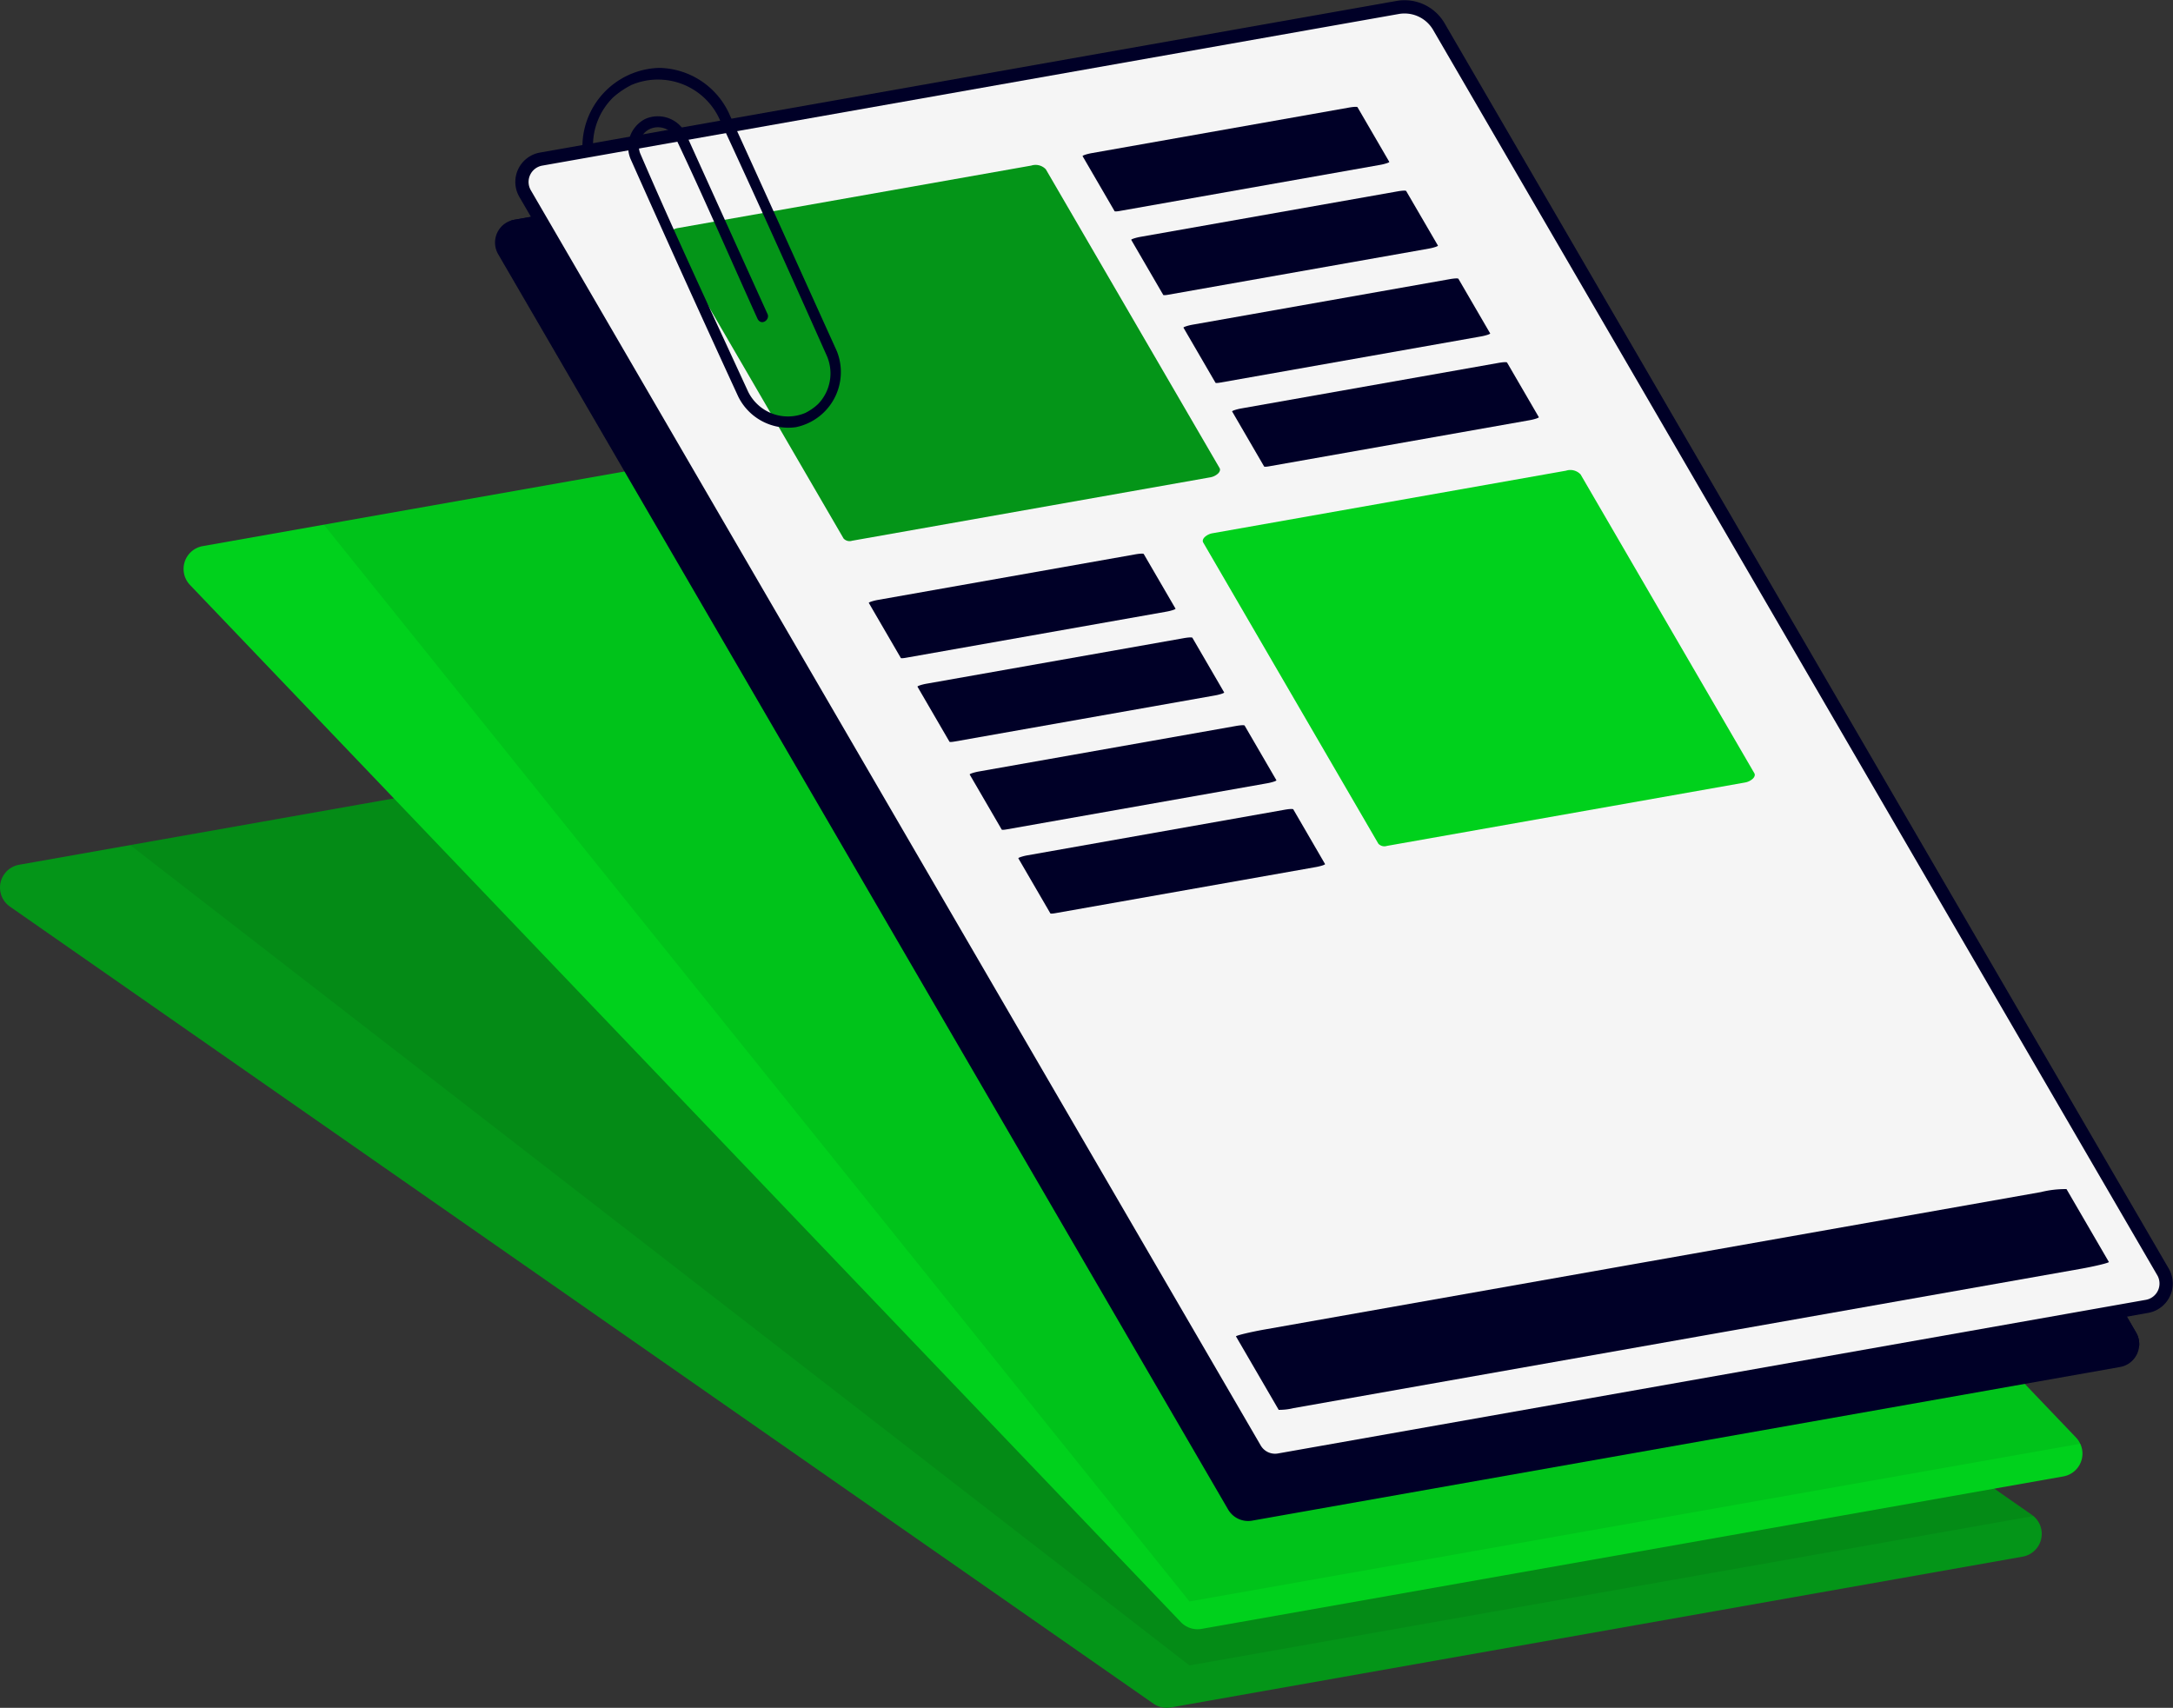 <svg xmlns="http://www.w3.org/2000/svg" width="163.905" height="128.815" viewBox="0 0 163.905 128.815">
  <rect x="0" y="0" width="163.905" height="128.815" fill="#333333" stroke="none"/>
  <g id="Group_59" data-name="Group 59" transform="translate(-406.912 -905.9)">
    <g id="Group_40" data-name="Group 40" transform="translate(406.912 959.724)">
      <path id="Path_28" data-name="Path 28" d="M473.915,1133.243a1.748,1.748,0,0,0-1.3-.287l-64.256,11.374a1.749,1.749,0,0,0-.7,3.156l86.255,60.121a1.749,1.749,0,0,0,1.3.287l64.256-11.374a1.749,1.749,0,0,0,.7-3.156Z" transform="translate(-406.912 -1132.929)" fill="#049518" fill-rule="evenodd"/>
    </g>
    <g id="Group_41" data-name="Group 41" transform="translate(416.729 959.623)">
      <path id="Path_29" data-name="Path 29" d="M979.2,1179.125l-63.674,11.27-79.9-61.877,56.6-10.018Z" transform="translate(-835.626 -1118.5)" fill="rgba(0,0,0,0.07)" fill-rule="evenodd"/>
    </g>
    <g id="Group_42" data-name="Group 42" transform="translate(420.761 935.565)">
      <path id="Path_30" data-name="Path 30" d="M533.769,1030.813a1.749,1.749,0,0,0-1.568-.513l-65,11.5a1.749,1.749,0,0,0-.959,2.929l74.736,78.228a1.748,1.748,0,0,0,1.568.513l65-11.5a1.749,1.749,0,0,0,.959-2.929Z" transform="translate(-465.761 -1030.273)" fill="#00d11c" fill-rule="evenodd"/>
    </g>
    <g id="Group_43" data-name="Group 43" transform="translate(431.339 935.428)">
      <path id="Path_31" data-name="Path 31" d="M1030.3,1095.04,963,1106.955l-65.289-81.214,56.784-10.051Z" transform="translate(-897.708 -1015.69)" fill="rgba(0,0,1,0.07)" fill-rule="evenodd"/>
    </g>
    <g id="Group_44" data-name="Group 44" transform="translate(444.252 910.993)">
      <path id="Path_32" data-name="Path 32" d="M634.742,927.348a2.994,2.994,0,0,0-3.11-1.443l-64.608,11.436a1.749,1.749,0,0,0-1.207,2.6l55.057,94.681a1.748,1.748,0,0,0,1.816.842l65.465-11.588a1.749,1.749,0,0,0,1.207-2.6Z" transform="translate(-565.581 -925.86)" fill="#000027" fill-rule="evenodd"/>
    </g>
    <g id="Group_45" data-name="Group 45" transform="translate(445.455 910.992)">
      <path id="Path_33" data-name="Path 33" d="M957.7,923.4a1.737,1.737,0,0,1,.237-.059l64.608-11.437a3,3,0,0,1,3.111,1.443c7.013,12.062,46.987,80.807,54.619,93.926a1.763,1.763,0,0,1,.233.981,1.575,1.575,0,0,1-.238.059L1014.8,1019.9a1.743,1.743,0,0,1-1.817-.842c-5.563-9.566-47.248-81.249-55.057-94.679A1.749,1.749,0,0,1,957.7,923.4Z" transform="translate(-957.693 -911.853)" fill="#000027" fill-rule="evenodd"/>
    </g>
    <g id="Group_46" data-name="Group 46" transform="translate(446.282 906.418)">
      <path id="Path_34" data-name="Path 34" d="M643.368,907.906a2.994,2.994,0,0,0-3.11-1.443L575.65,917.9a1.749,1.749,0,0,0-1.207,2.6l55.057,94.681a1.748,1.748,0,0,0,1.816.842l65.465-11.588a1.749,1.749,0,0,0,1.207-2.6Z" transform="translate(-574.207 -906.418)" fill="#f5f5f5" stroke="#000027" stroke-width="1" fill-rule="evenodd"/>
    </g>
    <g id="Group_47" data-name="Group 47" transform="translate(457.301 918.358)">
      <path id="Path_35" data-name="Path 35" d="M649.525,957.471a1.06,1.06,0,0,0-1.1-.283L621.775,961.9a1.172,1.172,0,0,0-.6.288c-.142.14-.186.293-.117.411l13.212,22.72a.619.619,0,0,0,.643.166l27-4.78a1.169,1.169,0,0,0,.6-.288c.143-.139.186-.293.118-.411Z" transform="translate(-621.028 -957.157)" fill="#049518" fill-rule="evenodd"/>
    </g>
    <g id="Group_48" data-name="Group 48" transform="translate(497.636 941.371)">
      <path id="Path_36" data-name="Path 36" d="M820.921,1055.26a1.06,1.06,0,0,0-1.1-.283l-26.649,4.717a1.172,1.172,0,0,0-.6.288c-.142.139-.186.293-.117.411l13.212,22.72a.619.619,0,0,0,.643.166l27-4.78a1.173,1.173,0,0,0,.6-.288c.143-.139.186-.293.118-.411Z" transform="translate(-792.424 -1054.946)" fill="#00d11c" fill-rule="evenodd"/>
    </g>
    <g id="Group_49" data-name="Group 49" transform="translate(488.57 913.959)">
      <path id="Path_37" data-name="Path 37" d="M774.636,938.49c-.028-.048-.293-.036-.664.03l-19.387,3.432a3.726,3.726,0,0,0-.487.12c-.136.045-.21.085-.2.106l2.415,4.154c.016.028.171.021.388-.018l19.644-3.477a3.752,3.752,0,0,0,.487-.12c.136-.045.21-.085.2-.106Z" transform="translate(-753.899 -938.461)" fill="#000027" fill-rule="evenodd"/>
    </g>
    <g id="Group_50" data-name="Group 50" transform="translate(492.24 920.278)">
      <path id="Path_38" data-name="Path 38" d="M790.231,965.341c-.028-.048-.293-.036-.664.03L770.18,968.8a3.778,3.778,0,0,0-.487.12c-.136.045-.21.085-.2.106l2.415,4.154c.016.028.171.021.388-.018l19.644-3.477a3.72,3.72,0,0,0,.487-.12c.136-.045.21-.085.2-.106Z" transform="translate(-769.494 -965.312)" fill="#000027" fill-rule="evenodd"/>
    </g>
    <g id="Group_51" data-name="Group 51" transform="translate(496.18 926.899)">
      <path id="Path_39" data-name="Path 39" d="M806.972,993.477c-.028-.047-.293-.036-.664.03l-19.387,3.432a3.716,3.716,0,0,0-.487.12c-.136.045-.21.085-.2.106l2.415,4.154c.016.028.171.021.388-.018l19.644-3.477a3.737,3.737,0,0,0,.487-.12c.136-.045.21-.085.2-.106Z" transform="translate(-786.235 -993.448)" fill="#000027" fill-rule="evenodd"/>
    </g>
    <g id="Group_52" data-name="Group 52" transform="translate(499.85 933.217)">
      <path id="Path_40" data-name="Path 40" d="M822.568,1020.324c-.028-.048-.293-.036-.664.03l-19.387,3.432a3.715,3.715,0,0,0-.487.12c-.136.045-.21.085-.2.106l2.415,4.154c.016.028.171.021.388-.018l19.644-3.477a3.738,3.738,0,0,0,.487-.12c.136-.045.21-.085.2-.106Z" transform="translate(-801.831 -1020.295)" fill="#000027" fill-rule="evenodd"/>
    </g>
    <g id="Group_53" data-name="Group 53" transform="translate(472.446 947.659)">
      <path id="Path_41" data-name="Path 41" d="M706.12,1081.694c-.028-.048-.293-.036-.664.03l-19.387,3.432a3.73,3.73,0,0,0-.487.12c-.136.045-.21.085-.2.106l2.415,4.154c.016.028.171.021.388-.018l19.644-3.477a3.764,3.764,0,0,0,.487-.119c.136-.045.21-.085.2-.107Z" transform="translate(-685.383 -1081.665)" fill="#000027" fill-rule="evenodd"/>
    </g>
    <g id="Group_54" data-name="Group 54" transform="translate(476.116 953.978)">
      <path id="Path_42" data-name="Path 42" d="M721.716,1108.544c-.028-.047-.293-.036-.664.03l-19.387,3.432a3.7,3.7,0,0,0-.487.119c-.136.045-.21.085-.2.106l2.415,4.154c.016.028.171.021.388-.017l19.644-3.477a3.736,3.736,0,0,0,.487-.12c.136-.045.21-.085.2-.106Z" transform="translate(-700.979 -1108.515)" fill="#000027" fill-rule="evenodd"/>
    </g>
    <g id="Group_55" data-name="Group 55" transform="translate(480.056 960.601)">
      <path id="Path_43" data-name="Path 43" d="M738.457,1136.684c-.028-.048-.293-.036-.664.03l-19.387,3.432a3.72,3.72,0,0,0-.487.12c-.136.045-.21.085-.2.107l2.415,4.154c.016.028.171.021.388-.018l19.644-3.477a3.734,3.734,0,0,0,.487-.12c.136-.045.21-.085.2-.106Z" transform="translate(-717.72 -1136.655)" fill="#000027" fill-rule="evenodd"/>
    </g>
    <g id="Group_56" data-name="Group 56" transform="translate(483.726 966.919)">
      <path id="Path_44" data-name="Path 44" d="M754.052,1163.534c-.028-.048-.293-.035-.664.03L734,1167a3.739,3.739,0,0,0-.487.12c-.136.045-.21.085-.2.106l2.415,4.154c.016.028.171.021.388-.018l19.644-3.477a3.818,3.818,0,0,0,.487-.119c.136-.045.21-.085.2-.107Z" transform="translate(-733.315 -1163.505)" fill="#000027" fill-rule="evenodd"/>
    </g>
    <g id="Group_57" data-name="Group 57" transform="translate(500.139 995.57)">
      <path id="Path_45" data-name="Path 45" d="M865.705,1285.269a7.649,7.649,0,0,0-1.928.225l-58.556,10.365c-.51.09-1.07.206-1.5.31s-.677.183-.66.212l3.221,5.538a4.48,4.48,0,0,0,1.126-.131l59.333-10.5c.51-.09,1.07-.206,1.5-.31s.677-.183.66-.212Z" transform="translate(-803.06 -1285.249)" fill="#000027" fill-rule="evenodd"/>
    </g>
    <g id="Group_58" data-name="Group 58" transform="translate(449.251 913.815) rotate(-24.374)">
      <path id="Path_46" data-name="Path 46" d="M7.875.5a5.925,5.925,0,0,1,3.384,5.237c.024,6.587.005,13.172.007,19.759a4.246,4.246,0,0,1-5.189,3.943,4.207,4.207,0,0,1-3-3.9q-.062-9.853,0-19.706A2.371,2.371,0,0,1,5.309,3.575a2.35,2.35,0,0,1,2.35,2.291V20.818c-.035.44-.787.6-.835,0,0-5,.092-9.992,0-14.987A1.5,1.5,0,0,0,5.37,4.41,1.447,1.447,0,0,0,3.91,5.831c-.122,6.565-.041,13.136,0,19.7a3.348,3.348,0,0,0,3.263,3.224,4.018,4.018,0,0,0,1.175-.219,3.332,3.332,0,0,0,2.084-3c.04-6.608.058-13.216-.007-19.824A5.11,5.11,0,0,0,5.457.811,6.412,6.412,0,0,0,3.8,1.094,5.084,5.084,0,0,0,.823,3.988c-.012.03-.037.093-.037.093L0,3.875s.039-.1.059-.145A5.962,5.962,0,0,1,7.778.461Z" transform="translate(0 0)" fill="#000027"/>
    </g>
  </g>
</svg>

